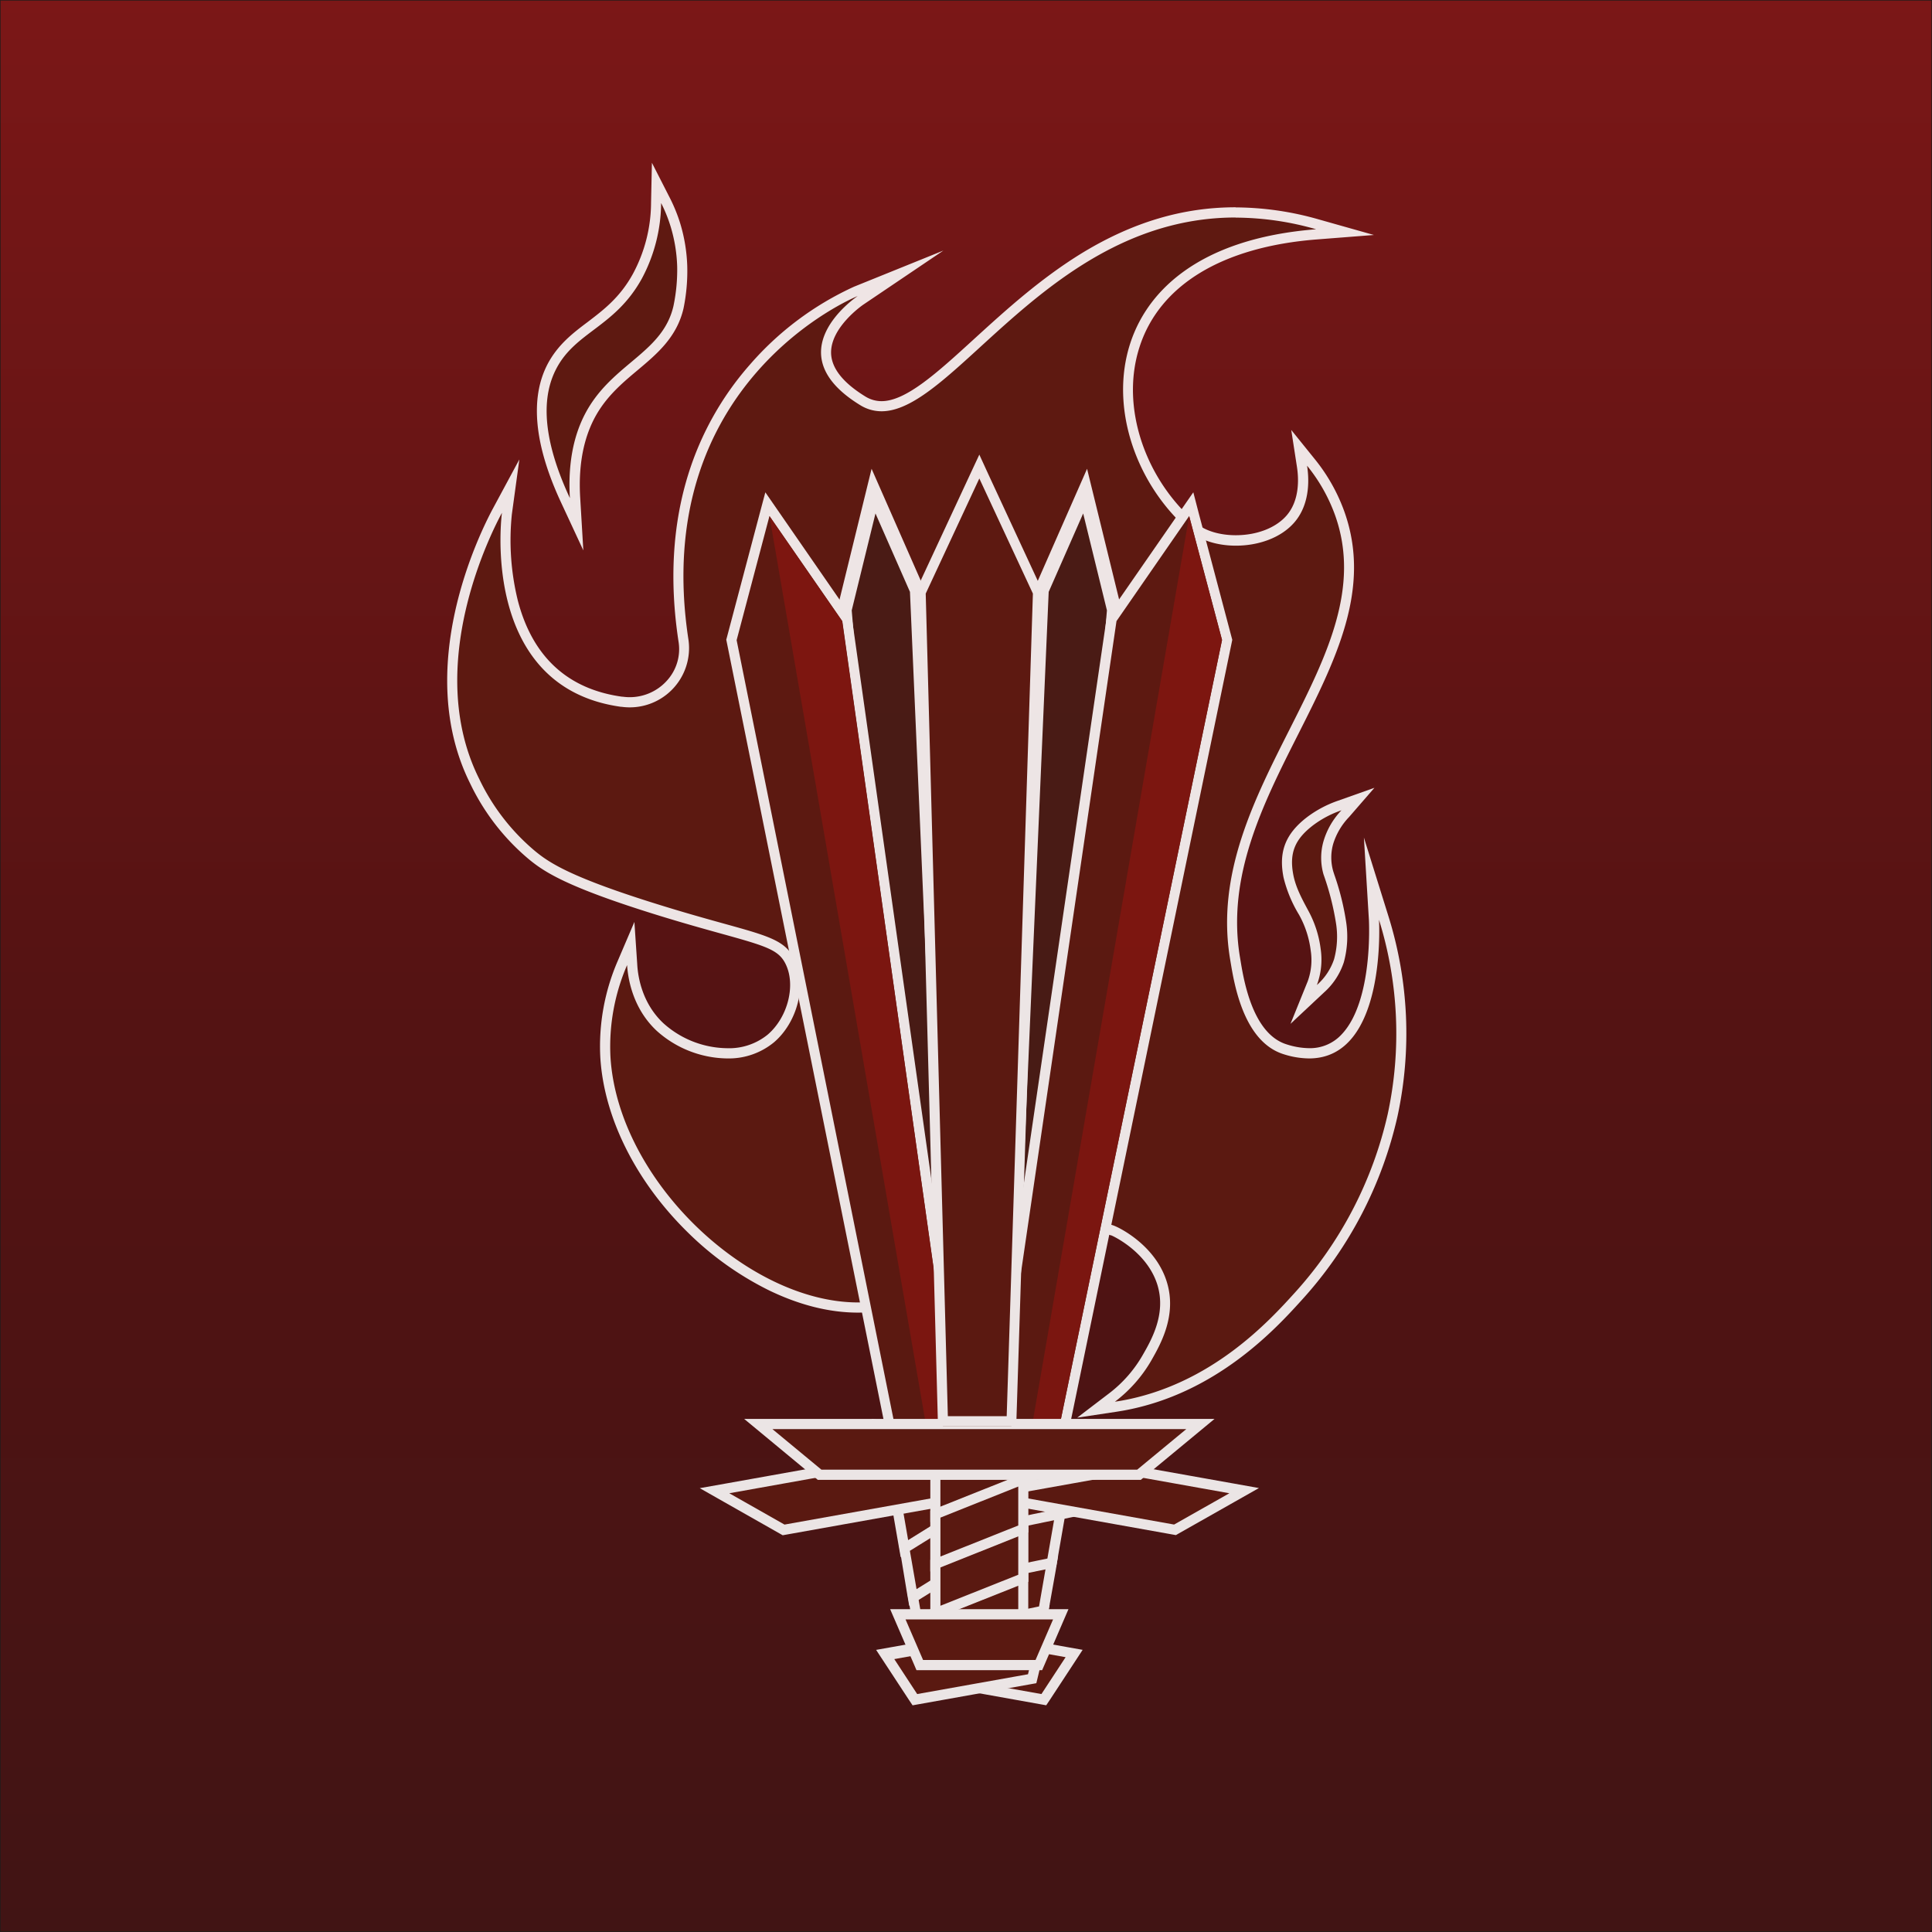 <svg id="Layer_1" data-name="Layer 1" xmlns="http://www.w3.org/2000/svg" xmlns:xlink="http://www.w3.org/1999/xlink" viewBox="0 0 516.08 516.08"><rect x="0" y="0" width="516.08" height="516.08" fill="#808080" stroke="none"/><defs><style>.cls-1,.cls-8{fill:none;}.cls-2{stroke:#1d1d1b;stroke-width:0.29px;fill:url(#linear-gradient);}.cls-2,.cls-8{stroke-miterlimit:10;}.cls-3{opacity:0.89;}.cls-4{clip-path:url(#clip-path);}.cls-5{fill:#5c1a11;}.cls-6{fill:#fff;}.cls-7{fill:#471c15;}.cls-8{stroke:#fff;stroke-width:3.85px;}.cls-9{fill:#801710;}</style><linearGradient id="linear-gradient" x1="258.04" x2="258.04" y2="516.08" gradientUnits="userSpaceOnUse"><stop offset="0" stop-color="#7b1717"/><stop offset="0.51" stop-color="#551313"/><stop offset="1" stop-color="#411414"/></linearGradient><clipPath id="clip-path"><rect class="cls-1" x="-13.87" y="-89.59" width="1290.55" height="736.04"/></clipPath></defs><rect class="cls-2" width="516.08" height="516.08"/><g class="cls-3"><g class="cls-4"><path class="cls-5" d="M151,133.64c-6.94-14.93-8.17-26.94-3.65-35.69,2.57-5,6.36-7.83,10.37-10.86,4.36-3.29,8.87-6.69,12.53-13.29a41.82,41.82,0,0,0,5-19.55l.12-5.36,2.42,4.77a41.94,41.94,0,0,1,2.62,6.49,42.6,42.6,0,0,1,1.79,11,47.62,47.62,0,0,1-1,10.94c-1.67,7.25-6.57,11.36-11.76,15.71-3.79,3.18-7.71,6.46-10.73,11.25-4,6.31-5.71,14.36-5.14,23.94L154,140Z"/><path class="cls-6" d="M176.63,54.29a39.26,39.26,0,0,1,2.52,6.26,41,41,0,0,1,1.74,10.64,47.12,47.12,0,0,1-1,10.58c-2.75,11.92-15,15-22.31,26.54-2.88,4.56-6.1,12.21-5.35,24.75-8.5-18.26-6.76-28.51-3.68-34.47,5.15-10,15.68-11.14,22.88-24.13a43.46,43.46,0,0,0,5.17-20.17m-2.46-10.81-.23,10.74a40.38,40.38,0,0,1-4.83,18.91C165.6,79.48,161.2,82.79,157,86c-4,3-8,6.07-10.76,11.32-4.73,9.15-3.51,21.56,3.63,36.9l5.95,12.8-.84-14.12c-.55-9.28,1.11-17.06,4.93-23.12,2.91-4.61,6.75-7.83,10.46-10.94,5.13-4.31,10.43-8.76,12.21-16.45a49.4,49.4,0,0,0,1-11.3,44.1,44.1,0,0,0-1.86-11.35A43.24,43.24,0,0,0,179,53Z"/><path class="cls-5" d="M350.56,262.61a18.11,18.11,0,0,0,.87-9,27.48,27.48,0,0,0-3.17-9.72l-.13-.25a34.39,34.39,0,0,1-3.94-9.43c-1.3-6.41.37-10.7,5.75-14.83a28.48,28.48,0,0,1,8-4.21l4.84-1.72-3.38,3.9a19.18,19.18,0,0,0-4.52,7.7,14.59,14.59,0,0,0,0,8.12l.27.85a68.57,68.57,0,0,1,3.09,12.28,24.53,24.53,0,0,1-.54,10.36,17.31,17.31,0,0,1-4.95,7.49l-4.46,4.17Z"/><path class="cls-6" d="M358.35,216.43a20.19,20.19,0,0,0-4.81,8.27,16,16,0,0,0,0,8.87,72.71,72.71,0,0,1,3.31,12.88,22.92,22.92,0,0,1-.49,9.78,15.91,15.91,0,0,1-4.59,6.89,19.53,19.53,0,0,0,1-9.7,28.84,28.84,0,0,0-3.32-10.21c-1.61-3-3.25-6-3.93-9.29-1.23-6.09.41-9.77,5.25-13.48a27.48,27.48,0,0,1,7.59-4m8.78-6-9.67,3.43a29.92,29.92,0,0,0-8.33,4.41c-5.78,4.44-7.66,9.28-6.26,16.19a35.14,35.14,0,0,0,4.08,9.81l.14.25a26.1,26.1,0,0,1,3,9.24,16.68,16.68,0,0,1-.77,8.33l-4.61,11.39,8.92-8.35a18.56,18.56,0,0,0,5.32-8.08,25.93,25.93,0,0,0,.6-10.94,69.85,69.85,0,0,0-3.15-12.53l-.27-.84a13.27,13.27,0,0,1,0-7.38,18.06,18.06,0,0,1,4.23-7.13Z"/><path class="cls-5" d="M297,373.37a35.52,35.52,0,0,0,9.36-10.63c2.45-4.3,6.56-11.48,4.1-19.74-2.8-9.38-12.3-13.85-12.7-14l-.45-.2a7.07,7.07,0,0,0-3-.55c-5.94,0-15.79,4.36-26.22,9-11.52,5.1-24.57,10.88-35.06,11.9-1.25.12-2.54.18-3.83.18h0c-14.36,0-30.92-7.79-44.3-20.83-13.77-13.42-22.21-30.18-23.18-46a55.88,55.88,0,0,1,4.54-25.19l2.2-5.22.38,5.66c.26,3.86,1.58,11.15,7.48,16.65a27.26,27.26,0,0,0,17.9,7,17.58,17.58,0,0,0,11.69-4c5.87-5,8.17-14.51,5-20.67-2.19-4.28-6.13-5.37-17.83-8.61-4.58-1.27-10.27-2.85-17.41-5.06-23.52-7.3-29.48-11.19-33.56-14.54a59,59,0,0,1-15.37-19.78c-15.07-30.16,2.43-65.57,6.09-72.36l3.5-6.5-1,7.34A68.56,68.56,0,0,0,137,160.62c4.08,15.68,13.85,24.71,29,26.82l.2,0a15.34,15.34,0,0,0,2.05.14,14.59,14.59,0,0,0,11.18-5.19,13.82,13.82,0,0,0,3.17-11.17c-5.57-36.22,7.07-59.6,18.64-72.83C214,83.88,228,78.09,228.61,77.85l11.88-4.8-10.64,7.2c-.38.26-9.35,6.42-9.19,14.1.1,4.5,3.38,8.77,9.74,12.69a9.42,9.42,0,0,0,5.08,1.48c7.07,0,15.62-7.81,25.53-16.87,16.12-14.72,38.19-34.89,69.06-34.89a80.5,80.5,0,0,1,21.87,3.17L359.27,62l-7.59.59c-25.89,2-43.14,12.62-48.59,29.84-5.16,16.31,1.3,36.27,15.72,48.54,2.53,2.15,6.75,3.43,11.28,3.43,6.07,0,11.55-2.16,14.65-5.79,3.82-4.48,3.54-10.69,3-14l-.76-4.95,3.13,3.88a46.68,46.68,0,0,1,7.69,13.56c7.16,20-2.29,38.72-12.29,58.54C336,214.51,326.18,234,329.93,256.14l.12.72c3.39,20.46,10.59,22.66,13.3,23.49a21.87,21.87,0,0,0,6.33,1,12.74,12.74,0,0,0,9.8-4.24c8.74-9.41,7.54-31.15,7.53-31.37l-.66-11,3.28,10.52A103.56,103.56,0,0,1,372,297.86a106.88,106.88,0,0,1-25.13,48.36c-6.77,7.48-22.64,25-47.27,29.32-.68.12-1.23.21-1.61.26l-5.23.79Z"/><path class="cls-6" d="M330.07,58.13a78.71,78.71,0,0,1,21.5,3.11C288.46,66.18,291.09,119.17,318,142c2.89,2.46,7.42,3.76,12.14,3.76,5.87,0,12-2,15.66-6.27,4.51-5.27,3.75-12.51,3.35-15.09a45.29,45.29,0,0,1,7.46,13.17c13.71,38.25-35.73,72.87-28,118.78.92,5.41,3.2,21.87,14.36,25.28a22.86,22.86,0,0,0,6.72,1.1c20.91,0,18.67-37.05,18.67-37.05a102.24,102.24,0,0,1,2.34,51.87,105.68,105.68,0,0,1-24.8,47.73c-6.78,7.48-22.33,24.63-46.51,28.9l-1.58.25a37,37,0,0,0,9.72-11c2.48-4.35,6.84-12,4.21-20.81-2.92-9.82-12.52-14.48-13.42-14.89l-.51-.23a8.49,8.49,0,0,0-3.49-.65c-13,0-41.69,19-61.41,20.88-1.22.12-2.45.18-3.7.18-29.48,0-64.13-32.7-66.14-65.55a54.79,54.79,0,0,1,4.44-24.57c.18,2.72,1.11,11.21,7.91,17.56a28.67,28.67,0,0,0,18.81,7.38,19,19,0,0,0,12.56-4.34c6.17-5.3,8.91-15.36,5.34-22.34-3.41-6.67-10.48-6.42-36-14.35-23.48-7.28-29.29-11.15-33.12-14.29a57.18,57.18,0,0,1-15-19.34c-15.2-30.43,3.65-66.6,6.07-71.09,0,0-6.32,46.52,31.78,51.82l.17,0A15.84,15.84,0,0,0,183.92,171c-10.61-69,44.4-91.6,45.19-91.92-.54.37-22.15,15.1.6,29.1a10.81,10.81,0,0,0,5.77,1.68c19.63,0,45.11-51.76,94.59-51.76m0-2.73c-14,0-27.28,3.93-40.66,12C278,74.3,268.49,83,260.11,90.64c-9.7,8.86-18.08,16.52-24.63,16.52a8.21,8.21,0,0,1-4.38-1.28c-5.95-3.67-9-7.56-9.1-11.56-.14-6.95,8.51-12.88,8.6-12.94L252,66.93l-23.86,9.65A81.8,81.8,0,0,0,200.23,97.5a80.4,80.4,0,0,0-16.4,29.28c-4.19,13.47-5.05,28.5-2.57,44.67a12.48,12.48,0,0,1-2.86,10.08,13.36,13.36,0,0,1-12,4.58l-.14,0h-.05c-14.57-2-24-10.69-27.9-25.74a67.56,67.56,0,0,1-1.58-23l2-14.64-7,13c-3.72,6.89-21.48,42.85-6.11,73.62a60.14,60.14,0,0,0,15.72,20.23c4.19,3.44,10.27,7.41,34,14.78,7.15,2.22,12.86,3.8,17.44,5.07,11.95,3.31,15.15,4.32,17,7.93,2.88,5.63.73,14.33-4.7,19A16.32,16.32,0,0,1,194.22,280a25.88,25.88,0,0,1-17-6.66c-5.56-5.19-6.8-12.09-7-15.74l-.76-11.33L165,256.71a57.29,57.29,0,0,0-4.64,25.81c1,16.15,9.58,33.24,23.58,46.89a83.49,83.49,0,0,0,21.6,15.33c8.1,3.9,16.06,5.89,23.64,5.89,1.34,0,2.67-.07,4-.19,10.7-1,23.86-6.87,35.46-12,10.3-4.55,20-8.86,25.69-8.86a5.87,5.87,0,0,1,2.39.41l.11,0a3.31,3.31,0,0,1,.38.17c.39.18,9.35,4.4,12,13.19,2.29,7.7-1.63,14.56-4,18.67a34.26,34.26,0,0,1-9,10.22l-8.46,6.45,10.48-1.58,1.64-.27c25.08-4.43,41.16-22.16,48-29.73a108.16,108.16,0,0,0,25.45-49,104.86,104.86,0,0,0-2.41-53.28l-6.58-21.09,1.34,22.08c0,.21,1.16,21.38-7.17,30.36a11.46,11.46,0,0,1-8.82,3.81,20.26,20.26,0,0,1-5.94-1c-9.11-2.78-11.48-17-12.37-22.41l-.12-.72c-3.67-21.69,6.07-41,15.48-59.63,10.14-20.09,19.72-39.07,12.36-59.62a48,48,0,0,0-7.91-14l-6.26-7.76,1.53,9.91c.47,3.07.74,8.83-2.73,12.89-2.85,3.33-7.94,5.32-13.63,5.32-4.23,0-8.12-1.16-10.41-3.11A49.71,49.71,0,0,1,305,118.13c-2.91-8.71-3.14-17.45-.66-25.27,5.27-16.66,22.11-26.92,47.41-28.9L367,62.77,352.3,58.62a81.58,81.58,0,0,0-22.23-3.22"/><polygon class="cls-7" points="254.8 383.97 244.98 157.66 233.34 131.19 225.57 162.89 244.16 384.65 254.8 383.97"/><polygon class="cls-8" points="254.8 383.97 244.98 157.66 233.34 131.19 225.57 162.89 244.16 384.65 254.8 383.97"/><polygon class="cls-7" points="268.41 383.97 278.22 157.66 289.86 131.19 297.63 162.89 279.04 384.65 268.41 383.97"/><polygon class="cls-8" points="268.41 383.97 278.22 157.66 289.86 131.19 297.63 162.89 279.04 384.65 268.41 383.97"/><polygon class="cls-5" points="260.39 398.56 288.07 403.51 258.47 409.6 260.39 398.56"/><path class="cls-6" d="M261.48,400.14l19.38,3.46-20.72,4.27ZM259.3,397l-.46,2.68-1.35,7.73-.68,3.94,3.86-.79,20.72-4.27,13.9-2.86-14-2.49L262,397.45Z"/><polygon class="cls-5" points="256.25 422.41 280.97 417.32 278.69 430.44 253.97 435.51 256.25 422.41"/><path class="cls-6" d="M279.3,419.06l-1.78,10.23-21.89,4.49,1.78-10.22Zm3.34-3.47-3.87.79-21.89,4.51-1.8.37-.32,1.83L253,433.31l-.68,3.94,3.87-.8L278.06,432l1.79-.37.32-1.83L282,419.53Z"/><polygon class="cls-5" points="229.85 393.65 221.43 383.74 234.23 383.74 234.23 380.66 332.34 398.2 313.87 408.67 229.85 393.65"/><path class="cls-6" d="M235.58,382.29l92.81,16.59-14.76,8.36-83.07-14.85-6.2-7.28h11.22ZM232.89,379v3.34h-14.4l3.83,4.51,6.2,7.28.63.74.94.17,83.07,14.85.95.17.83-.48,14.76-8.36,6.59-3.73-7.43-1.33L236,379.6Z"/><polygon class="cls-5" points="247.49 448.42 244.05 434.03 286.9 441.69 278.82 454.02 247.49 448.42"/><path class="cls-6" d="M245.84,435.74l38.81,6.93-6.46,9.85-29.6-5.29Zm-3.58-3.41,1,4.05L246,447.87l.41,1.73,1.73.31,29.6,5.3,1.73.31,1-1.49,6.46-9.85,2.27-3.47-4.05-.72-38.8-6.94Z"/><polygon class="cls-5" points="264.52 386.63 296.96 165.4 318.2 134.68 327.81 170.91 282.54 389.85 264.52 386.63"/><path class="cls-6" d="M317.65,137.85l8.78,33.1L281.49,388.28l-15.44-2.76,32.19-219.61Zm1.11-6.35-3.31,4.78L296,164.35l-.37.53-.09.63L263.39,385.12l-.39,2.63,2.58.46L281,391l2.57.46.53-2.59,44.94-217.33.13-.63-.17-.63-8.77-33.11Z"/><polygon class="cls-5" points="258.5 409.44 283.23 404.36 280.94 417.48 256.22 422.56 258.5 409.44"/><path class="cls-6" d="M281.56,406.09l-1.78,10.23-21.9,4.51,1.78-10.23Zm3.33-3.47-3.87.8-21.89,4.5-1.8.37-.31,1.83-1.78,10.24-.69,3.94,3.87-.8,21.89-4.5,1.8-.37.32-1.83,1.78-10.24Z"/><polygon class="cls-5" points="251.47 435.91 278.72 430.29 276.95 440.47 251.47 435.91"/><path class="cls-6" d="M277.05,432l-1.19,6.87-17.18-3.07Zm3.33-3.47-3.87.8-18.37,3.79L244.27,436l13.94,2.49,17.18,3.07L278,442l.46-2.68,1.2-6.87Z"/><polygon class="cls-9" points="317.65 137.85 275.85 379.86 283.23 379.86 326.43 170.95 317.65 137.85"/><polygon class="cls-5" points="239.68 402.69 267.36 397.75 241.6 413.74 239.68 402.69"/><path class="cls-6" d="M260.61,400.34l-18,11.19-1.34-7.73Zm13.5-5.19-14,2.5-19.37,3.47-2.65.47.47,2.68,1.34,7.73.69,3.94,3.36-2.09,18-11.19Z"/><polygon class="cls-5" points="243.83 426.55 265.35 413.19 267.63 426.31 246.1 439.65 243.83 426.55"/><path class="cls-6" d="M264.36,415.4l1.78,10.23-19,11.81-1.78-10.22Zm2-4.42L263,413.07l-19,11.83-1.57,1,.32,1.83,1.78,10.22.68,3.94,3.37-2.09L267.54,428l1.57-1-.32-1.83L267,414.92Z"/><polygon class="cls-5" points="190.87 398.2 288.94 380.67 288.94 388.25 297.94 388.25 293.34 393.65 209.32 408.68 190.87 398.2"/><path class="cls-6" d="M287.6,382.29v7.32H295l-2.36,2.78-83.08,14.86-14.75-8.37Zm2.68-3.24-3.15.56L194.35,396.2l-7.43,1.32,6.58,3.74,14.75,8.37.83.47.95-.17,83.07-14.85.95-.17.62-.73L297,391.4l3.84-4.51h-10.6v-7.84Z"/><polygon class="cls-5" points="236.29 441.69 279.14 434.03 275.7 448.42 244.37 454.02 236.29 441.69"/><path class="cls-6" d="M277.35,435.74l-2.75,11.49L245,452.52l-6.45-9.85Zm3.58-3.41-4.05.72L238.08,440l-4.05.72,2.28,3.47,6.46,9.85,1,1.49,1.73-.31,29.6-5.29,1.73-.31.42-1.74L280,436.38Z"/><polygon class="cls-5" points="195.38 170.91 204.99 134.68 226.24 165.4 257.55 386.83 239.54 390.06 195.38 170.91"/><path class="cls-6" d="M205.54,137.85,225,165.92,256,385.72l-15.44,2.76L196.77,171Zm-1.1-6.34-1.5,5.63-8.77,33.11-.17.62.13.63L238,389l.52,2.6,2.58-.46,15.44-2.76,2.57-.46-.37-2.61L227.62,165.53l-.1-.65-.37-.53-19.41-28.07Z"/><polygon class="cls-5" points="241.57 413.58 263.09 400.23 265.37 413.34 243.85 426.7 241.57 413.58"/><path class="cls-6" d="M262.11,402.43l1.78,10.24-19.06,11.82-1.78-10.23Zm2-4.41-3.37,2.09-19,11.82-1.56,1,.32,1.83L242.19,425l.68,3.94,3.37-2.09L265.29,415l1.56-1-.31-1.83L264.76,402Z"/><polygon class="cls-5" points="267.6 426.15 269.37 436.33 243.9 440.89 267.6 426.15"/><path class="cls-6" d="M266.62,428.36l1.19,6.87-17.18,3.07Zm2-4.42-3.37,2.1-16,9.94-12.07,7.5L251.1,441l17.18-3.07,2.65-.47-.47-2.68-1.19-6.87Z"/><polygon class="cls-9" points="205.54 137.85 247.21 379.86 251.34 379.86 250.22 344.6 224.95 165.92 205.54 137.85"/><polygon class="cls-5" points="247.47 431.76 273.34 421.42 273.34 431.76 247.47 431.76"/><path class="cls-6" d="M272,423.42v7H254.55Zm2.69-4L271,420.89l-17.45,7-13.16,5.26h34.28v-13.7Z"/><polygon class="cls-5" points="249.86 393.4 277.97 393.4 249.86 404.61 249.86 393.4"/><path class="cls-6" d="M270.88,394.77l-19.68,7.84v-7.84ZM285.06,392H248.51v14.58l3.68-1.47,19.67-7.85Z"/><polygon class="cls-5" points="249.86 417.62 273.34 408.26 273.34 421.58 249.86 430.93 249.86 417.62"/><path class="cls-6" d="M272,410.26v10.39l-20.79,8.28V418.55Zm2.69-4L271,407.72,250.22,416l-1.71.68v16.24l3.67-1.46L273,423.19l1.71-.68V406.26Z"/><polygon class="cls-5" points="218.94 393.95 202.56 380.39 320.65 380.39 304.25 393.95 218.94 393.95"/><path class="cls-6" d="M316.88,381.75l-13.11,10.83H219.42l-13.09-10.83Zm7.55-2.73H198.78l5.85,4.84,13.09,10.84.74.61h86.27l.74-.61,13.11-10.84Z"/><polygon class="cls-5" points="245.69 444.78 239.84 431.21 283.35 431.21 277.5 444.78 245.69 444.78"/><path class="cls-6" d="M281.3,432.58l-4.68,10.83H246.57l-4.68-10.83Zm4.11-2.73H237.78l1.65,3.82,4.68,10.83.7,1.64h33.57l.71-1.64,4.67-10.83Z"/><polygon class="cls-5" points="251.88 380.93 245.93 157.34 261.6 123.35 277.26 157.35 270.17 380.93 251.88 380.93"/><path class="cls-6" d="M261.6,127.81l14.31,30.75-7,219.73H253.19l-5.91-219.73Zm0-6.37-2.44,5.23-14.31,30.75-.27.58,0,.64,5.91,219.72.07,2.62h20.9l.08-2.61,7-219.72,0-.64-.28-.59L264,126.67Z"/><polygon class="cls-5" points="249.86 404.46 273.34 395.09 273.34 408.41 249.86 417.78 249.86 404.46"/><path class="cls-6" d="M272,397.09v10.4l-20.79,8.29V405.39Zm2.69-4L271,394.56l-20.79,8.29-1.71.68v16.25l3.68-1.47L273,410l1.7-.68V393.09Z"/></g></g></svg>